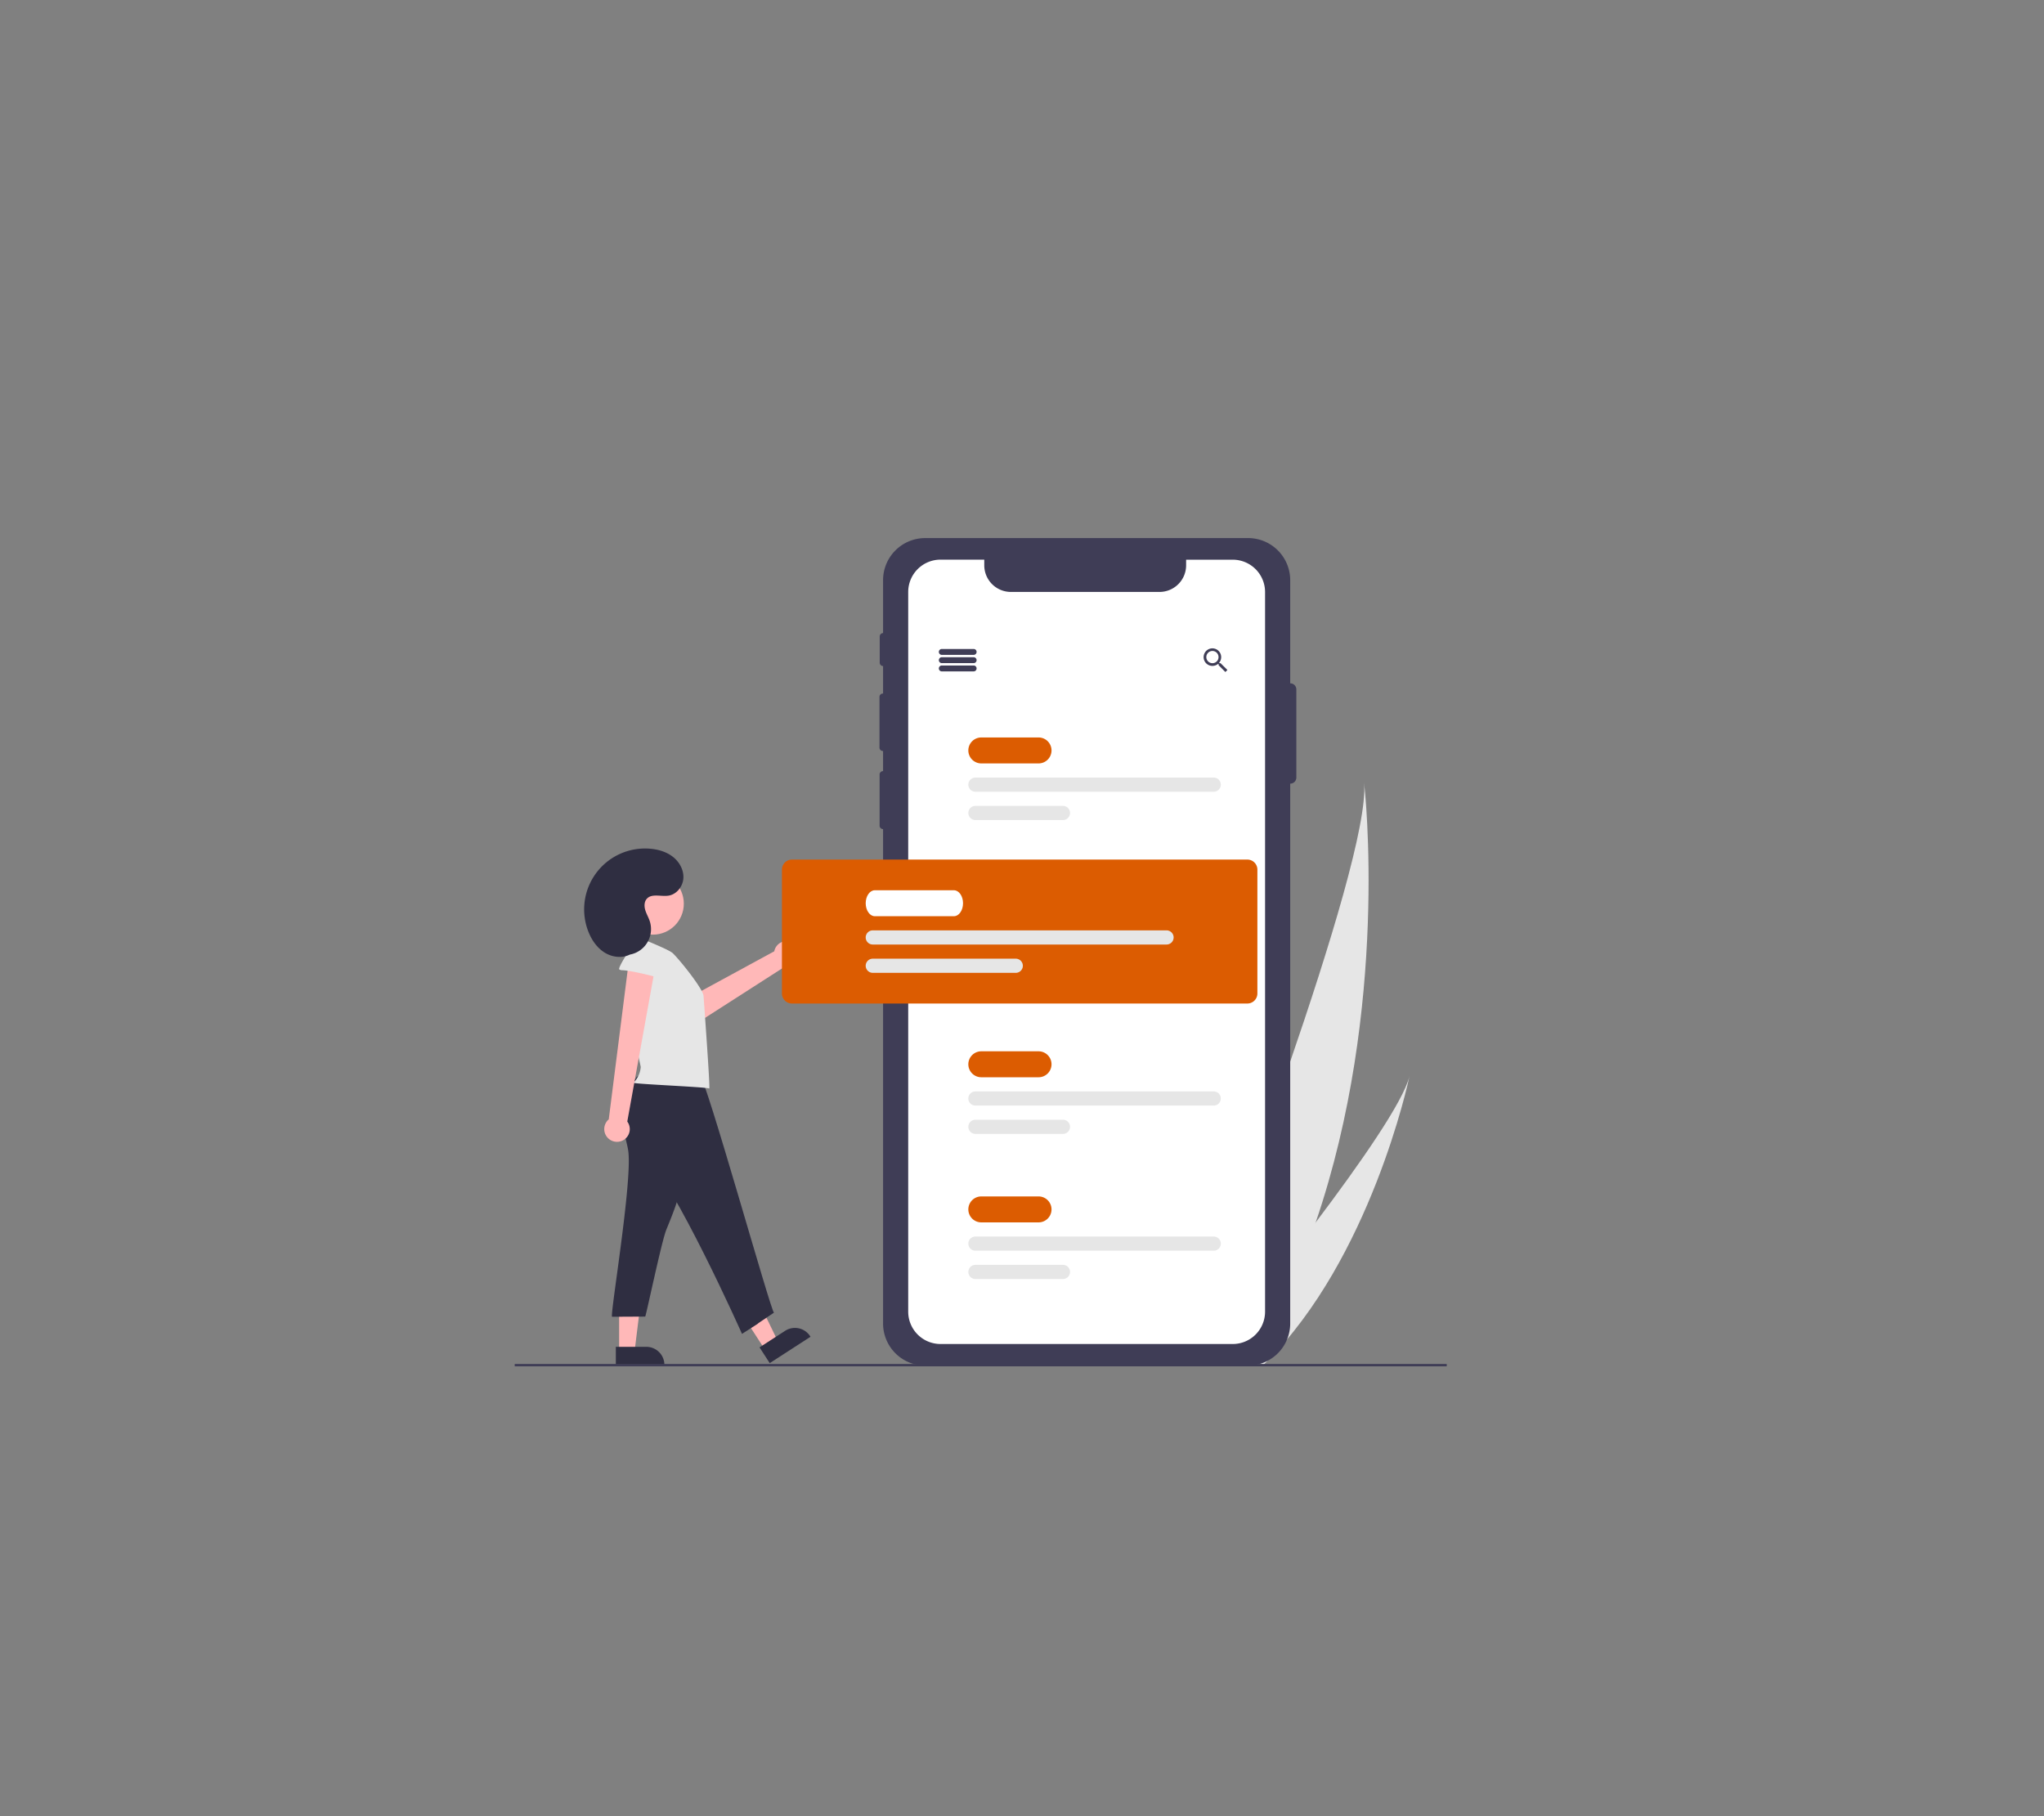 <?xml version="1.0" encoding="UTF-8" standalone="no"?>
<svg
   xmlns:dc="http://purl.org/dc/elements/1.1/"
   xmlns:cc="http://creativecommons.org/ns#"
   xmlns:rdf="http://www.w3.org/1999/02/22-rdf-syntax-ns#"
   xmlns:svg="http://www.w3.org/2000/svg"
   xmlns="http://www.w3.org/2000/svg"
   xmlns:sodipodi="http://sodipodi.sourceforge.net/DTD/sodipodi-0.dtd"
   xmlns:inkscape="http://www.inkscape.org/namespaces/inkscape"
   id="b1070cd0-28e6-4fc1-8c45-bef74f8907c5"
   data-name="Layer 1"
   width="790"
   height="701.992"
   viewBox="0 0 790 701.992"
   version="1.1"
   sodipodi:docname="taas2.svg"
   inkscape:version="1.0.1 (3bc2e813f5, 2020-09-07)">
  <rect x="0" y="0" width="790" height="701.992" fill="#808080" stroke="none"/>
  <defs
     id="defs73" />
  <sodipodi:namedview
     pagecolor="#ffffff"
     bordercolor="#666666"
     borderopacity="1"
     objecttolerance="10"
     gridtolerance="10"
     guidetolerance="10"
     inkscape:pageopacity="0"
     inkscape:pageshadow="2"
     inkscape:window-width="1920"
     inkscape:window-height="1009"
     id="namedview71"
     showgrid="false"
     inkscape:zoom="1.1994435"
     inkscape:cx="387.19708"
     inkscape:cy="261.14133"
     inkscape:window-x="-8"
     inkscape:window-y="-8"
     inkscape:window-maximized="1"
     inkscape:current-layer="b1070cd0-28e6-4fc1-8c45-bef74f8907c5"
     inkscape:document-rotation="0" />
  <path
     d="m 508.512,472.436 c -6.078,17.802 -13.895,35.566 -23.908,52.474 -0.222,0.381 -0.447,0.754 -0.674,1.133 l -24.791,-7.843 c 0.143,-0.359 0.299,-0.76 0.467,-1.199 9.999,-25.859 70.327,-183.412 67.619,-214.476 0.291,2.543 9.729,86.691 -18.713,169.911 z"
     fill="#e6e6e6"
     id="path2"
     style="stroke-width:0.456" />
  <path
     d="m 489.386,526.423 c -0.337,0.344 -0.683,0.686 -1.031,1.02 l -18.598,-5.884 c 0.251,-0.304 0.544,-0.663 0.881,-1.068 5.508,-6.727 21.883,-26.866 37.873,-48.056 17.184,-22.771 33.926,-46.753 36.272,-56.607 -0.471,2.241 -15.146,70.454 -55.398,110.594 z"
     fill="#e6e6e6"
     id="path4"
     style="stroke-width:0.456" />
  <path
     d="m 498.682,264.09 c -0.005,0 -0.015,10e-4 -0.021,0.003 v -39.866 A 16.274,16.274 0 0 0 482.388,207.953 H 357.577 a 16.274,16.274 0 0 0 -16.274,16.274 v 20.437 a 1.319,1.319 0 0 0 -1.29,1.317 v 10.123 a 1.318,1.318 0 0 0 1.29,1.317 v 10.605 h -0.066 a 1.32,1.32 0 0 0 -1.32,1.32 v 19.575 a 1.32,1.32 0 0 0 1.32,1.32 h 0.066 v 7.775 h -0.021 a 1.32,1.32 0 0 0 -1.32,1.32 v 19.767 a 1.32,1.32 0 0 0 1.32,1.32 h 0.021 v 191.068 a 16.274,16.274 0 0 0 16.274,16.274 H 482.388 a 16.274,16.274 0 0 0 16.274,-16.274 V 302.856 c 0.005,0 0.015,10e-4 0.021,10e-4 a 2.35,2.35 0 0 0 2.351,-2.35 v -34.066 a 2.351,2.351 0 0 0 -2.351,-2.351 z"
     fill="#3f3d56"
     id="path6"
     style="stroke-width:0.456" />
  <path
     d="M 488.945,228.782 V 506.93 A 12.498,12.498 0 0 1 476.446,519.424 H 363.518 A 12.498,12.498 0 0 1 351.02,506.93 V 228.782 a 12.498,12.498 0 0 1 12.498,-12.498 h 16.899 v 2.193 a 10.296,10.296 0 0 0 10.291,10.291 h 57.454 a 10.291,10.291 0 0 0 10.269,-10.291 v -2.17 h 18.016 a 12.498,12.498 0 0 1 12.498,12.476 z"
     fill="#ffffff"
     id="path8"
     style="stroke-width:0.456" />
  <path
     d="m 305.823,364.026 a 4.898,4.898 0 0 0 -6.576,3.629 l -40.242,21.881 7.075,7.963 37.372,-23.984 a 4.925,4.925 0 0 0 2.371,-9.49 z"
     fill="#ffb8b8"
     id="path10"
     style="stroke-width:0.456" />
  <polygon
     points="200.697,634.635 184.466,645.133 211.903,687.551 222.9,680.438 "
     fill="#ffb8b8"
     id="polygon12"
     transform="matrix(0.456,0,0,0.456,198.936,207.953)" />
  <path
     d="m 313.257,516.62 -15.76,10.194 -3.939,-6.089 9.899,-6.403 a 6.981,6.981 0 0 1 9.653,2.07 l 0.147,0.228 z"
     fill="#2f2e41"
     id="path14"
     style="stroke-width:0.456" />
  <polygon
     points="107.841,638.688 88.511,638.688 88.511,689.206 101.608,689.206 "
     fill="#ffb8b8"
     id="polygon16"
     transform="matrix(0.456,0,0,0.456,198.936,207.953)" />
  <path
     d="m 256.785,527.763 h -18.769 v -7.252 h 11.789 a 6.981,6.981 0 0 1 6.981,6.981 z"
     fill="#2f2e41"
     id="path18"
     style="stroke-width:0.456" />
  <path
     d="m 376.312,253.091 h -12.311 a 1.14,1.14 0 0 1 0,-2.28 h 12.311 a 1.14,1.14 0 0 1 0,2.28 z"
     fill="#3f3d56"
     id="path20"
     style="stroke-width:0.456" />
  <path
     d="m 376.312,256.283 h -12.311 a 1.14,1.14 0 0 1 0,-2.28 h 12.311 a 1.14,1.14 0 0 1 0,2.28 z"
     fill="#3f3d56"
     id="path22"
     style="stroke-width:0.456" />
  <path
     d="m 376.312,259.475 h -12.311 a 1.14,1.14 0 0 1 0,-2.28 h 12.311 a 1.14,1.14 0 0 1 0,2.28 z"
     fill="#3f3d56"
     id="path24"
     style="stroke-width:0.456" />
  <path
     d="m 471.745,256.306 h -0.415 l -0.16,-0.132 a 3.47,3.47 0 0 0 0.812,-2.23 3.392,3.392 0 1 0 -3.374,3.411 3.525,3.525 0 0 0 2.225,-0.812 l 0.155,0.132 v 0.419 l 2.617,2.622 0.784,-0.784 z m -3.137,0 a 2.362,2.362 0 1 1 2.353,-2.371 l 2e-5,0.01 a 2.348,2.348 0 0 1 -2.335,2.362 c -0.004,3e-5 -0.012,5e-5 -0.018,3e-5 z"
     fill="#3f3d56"
     id="path26"
     style="stroke-width:0.456" />
  <path
     d="m 401.394,295.041 h -22.118 a 5.016,5.016 0 0 1 0,-10.032 h 22.118 a 5.016,5.016 0 0 1 0,10.032 z"
     fill="#dc5c01"
     id="path28"
     style="stroke-width:0.456" />
  <path
     d="m 469.104,305.985 h -92.108 a 2.736,2.736 0 0 1 0,-5.472 h 92.108 a 2.736,2.736 0 0 1 0,5.472 z"
     fill="#e6e6e6"
     id="path30"
     style="stroke-width:0.456" />
  <path
     d="m 410.83,316.928 h -33.834 a 2.736,2.736 0 0 1 0,-5.472 h 33.834 a 2.736,2.736 0 0 1 0,5.472 z"
     fill="#e6e6e6"
     id="path32"
     style="stroke-width:0.456" />
  <path
     d="m 401.394,416.332 h -22.118 a 5.016,5.016 0 0 1 0,-10.032 h 22.118 a 5.016,5.016 0 0 1 0,10.032 z"
     fill="#dc5c01"
     id="path34"
     style="stroke-width:0.456" />
  <path
     d="m 469.104,427.276 h -92.108 a 2.736,2.736 0 0 1 0,-5.472 h 92.108 a 2.736,2.736 0 0 1 0,5.472 z"
     fill="#e6e6e6"
     id="path36"
     style="stroke-width:0.456" />
  <path
     d="m 410.83,438.219 h -33.834 a 2.736,2.736 0 0 1 0,-5.472 h 33.834 a 2.736,2.736 0 0 1 0,5.472 z"
     fill="#e6e6e6"
     id="path38"
     style="stroke-width:0.456" />
  <path
     d="m 401.394,472.418 h -22.118 a 5.016,5.016 0 0 1 0,-10.032 h 22.118 a 5.016,5.016 0 0 1 0,10.032 z"
     fill="#dc5c01"
     id="path40"
     style="stroke-width:0.456" />
  <path
     d="m 469.104,483.361 h -92.108 a 2.736,2.736 0 0 1 0,-5.472 h 92.108 a 2.736,2.736 0 0 1 0,5.472 z"
     fill="#e6e6e6"
     id="path42"
     style="stroke-width:0.456" />
  <path
     d="m 410.83,494.305 h -33.834 a 2.736,2.736 0 0 1 0,-5.472 h 33.834 a 2.736,2.736 0 0 1 0,5.472 z"
     fill="#e6e6e6"
     id="path44"
     style="stroke-width:0.456" />
  <path
     d="M 482.1,387.833 H 306.091 a 3.88,3.88 0 0 1 -3.876,-3.876 v -47.878 a 3.88,3.88 0 0 1 3.876,-3.876 h 176.009 a 3.88,3.88 0 0 1 3.876,3.876 v 47.878 a 3.88,3.88 0 0 1 -3.876,3.876 z"
     fill="#dc5c01"
     id="path46"
     style="stroke-width:0.456" />
  <path
     d="m 242.816,444.795 c 1.683,11.805 -7.227,64.106 -6.238,64.102 l 12.795,-0.068 c 0.456,-0.875 6.329,-29.096 8.171,-33.624 2.572,-6.283 5.166,-12.644 6.179,-19.356 0.953,-6.302 0.483,-12.722 -0.137,-19.065 a 1.204,1.204 0 0 0 -1.395,-1.368 l -17.168,-0.885 c -3.538,-0.182 -4.377,-0.958 -3.839,2.517 0.374,2.595 1.259,5.121 1.632,7.747 z"
     fill="#2f2e41"
     id="path48"
     style="stroke-width:0.456" />
  <path
     d="m 246.19,416.091 c -3.488,5.016 -7.145,10.789 -5.987,16.794 0.88,4.56 4.355,8.094 7.633,11.4 13.105,13.16 38.945,71.224 38.945,71.224 12.47,-7.98 -0.297,0.228 12.357,-8.208 -1.122,-0.087 -26.606,-91.698 -28.718,-91.821 -8.541,-0.565 -15.909,-1.4 -24.231,0.611 z"
     fill="#2f2e41"
     id="path50"
     style="stroke-width:0.456" />
  <path
     d="m 259.987,368.35 c -1.772,-1.58 -14.223,-6.453 -14.223,-6.453 a 2.136,2.136 0 0 0 -0.688,0.021 c -0.709,0.179 -1.032,1.059 -0.881,1.771 0.151,0.712 -1.09,12.414 -1.41,17.735 -0.561,9.287 4.908,30.324 4.86,30.968 a 9.61,9.61 0 0 1 -2.831,6.061 c 0.426,0.529 27.48,1.589 29.32,2.215 0.371,-0.471 -2.095,-33.84 -2.208,-35.725 -0.189,-2.862 -9.6,-14.426 -11.939,-16.593 z"
     fill="#e6e6e6"
     id="path52"
     style="stroke-width:0.456" />
  <path
     d="m 240.691,440.754 a 4.898,4.898 0 0 0 1.752,-7.304 l 11.415,-63.172 -10.652,-0.14 -7.927,62.469 a 4.925,4.925 0 0 0 5.412,8.148 z"
     fill="#ffb8b8"
     id="path54"
     style="stroke-width:0.456" />
  <path
     d="m 240.599,374.966 a 2.02,2.02 0 0 1 -1.258,-0.328 c -0.634,-0.543 4.537,-8.846 5.558,-8.969 3.324,-0.383 6.744,-0.511 9.968,0.388 3.224,0.898 6.256,2.941 7.697,5.964 0.602,1.259 -3.762,7.592 -5.745,6.662 -2.376,-1.113 -13.091,-3.639 -16.219,-3.716 z"
     fill="#e6e6e6"
     id="path56"
     style="stroke-width:0.456" />
  <circle
     cx="252.332"
     cy="349.252"
     r="11.964"
     fill="#ffb8b8"
     id="circle58"
     style="stroke-width:0.456" />
  <path
     d="m 240.58,369.034 a 9.997,9.997 0 0 0 10.527,-13.098 c -0.476,-1.431 -1.272,-2.744 -1.708,-4.188 -0.436,-1.444 -0.448,-3.152 0.519,-4.31 1.892,-2.265 5.539,-0.84 8.456,-1.291 3.108,-0.48 5.493,-3.462 5.742,-6.597 0.249,-3.135 -1.385,-6.238 -3.818,-8.231 -2.433,-1.993 -5.57,-2.975 -8.7,-3.282 a 23.526,23.526 0 0 0 -24.146,32.144 c 1.308,3.272 3.444,6.319 6.478,8.111 3.034,1.792 7.041,2.136 10.065,0.327"
     fill="#2f2e41"
     id="path60"
     style="stroke-width:0.456" />
  <path
     d="m 368.687,354.091 h -30.575 c -1.942,0 -3.522,-2.25 -3.522,-5.016 0,-2.766 1.58,-5.016 3.522,-5.016 h 30.575 c 1.942,0 3.522,2.25 3.522,5.016 0,2.766 -1.58,5.016 -3.522,5.016 z"
     fill="#ffffff"
     id="path62"
     style="stroke-width:0.456" />
  <path
     d="m 450.865,365.034 h -113.539 a 2.736,2.736 0 0 1 0,-5.472 h 113.539 a 2.736,2.736 0 0 1 0,5.472 z"
     fill="#e6e6e6"
     id="path64"
     style="stroke-width:0.456" />
  <path
     d="m 392.591,375.978 h -55.265 a 2.736,2.736 0 0 1 0,-5.472 h 55.265 a 2.736,2.736 0 0 1 0,5.472 z"
     fill="#e6e6e6"
     id="path66"
     style="stroke-width:0.456" />
  <rect
     y="527.136"
     width="360.225"
     height="0.912"
     fill="#3f3d56"
     id="rect68"
     x="198.936"
     style="stroke-width:0.456" />
</svg>
